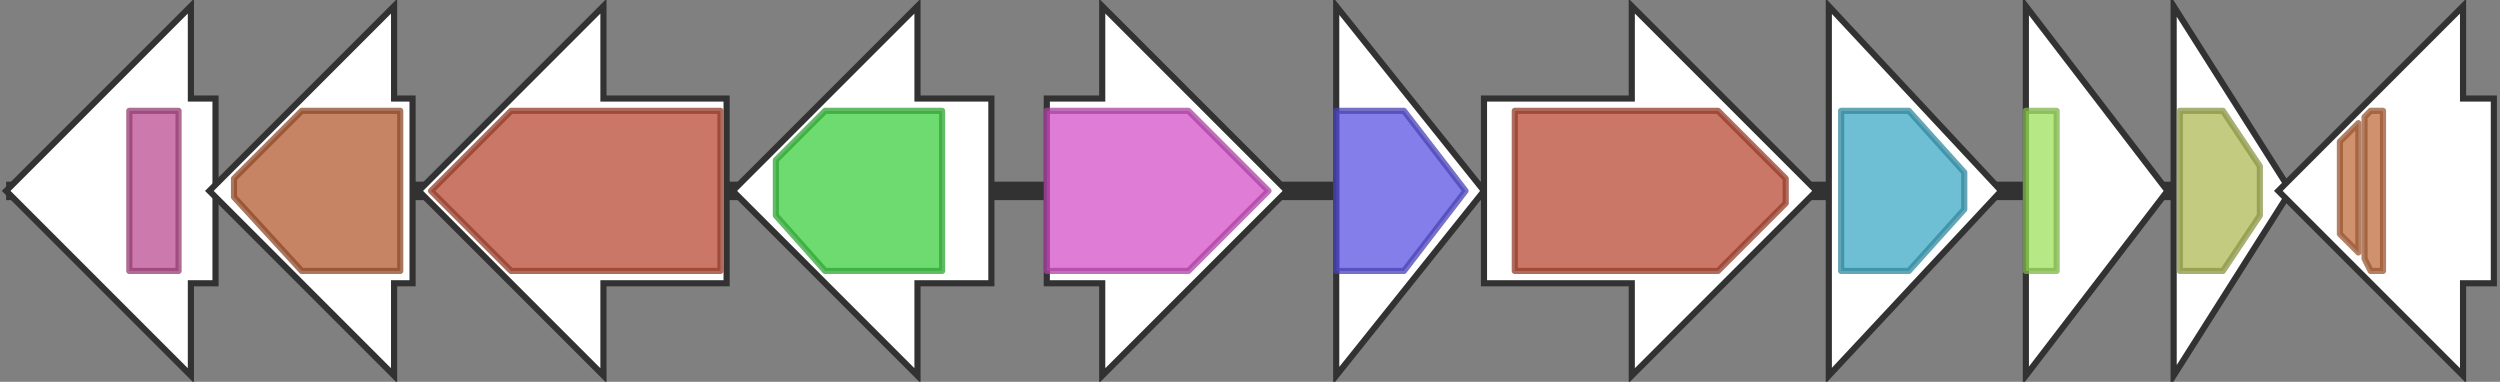 <svg version="1.1" baseProfile="full" xmlns="http://www.w3.org/2000/svg" width="406" height="62">
	<rect width="100%" height="100%" fill="#808080" stroke="none"/>
	<line x1="1" y1="31" x2="405" y2="31" style="stroke:rgb(50,50,50); stroke-width:3 "/>
	<g>
		<polygon class="NoName" points="353,16 353,16 353,1 372,31 353,61 353,46 353,46" fill="rgb(255,255,255)" fill-opacity="1.0" stroke="rgb(50,50,50)" stroke-width="1" />
		<g>
			<title>PF11695</title>
			<polygon class="PF11695" points="354,18 361,18 367,27 367,35 361,44 354,44" stroke-linejoin="round" width="13" height="26" fill="rgb(173,185,85)" stroke="rgb(138,148,68)" stroke-width="1" opacity="0.75" />
		</g>
	</g>
	<g>
		<polygon class="NoName" points="405,16 400,16 400,1 370,31 400,61 400,46 405,46" fill="rgb(255,255,255)" fill-opacity="1.0" stroke="rgb(50,50,50)" stroke-width="1" />
		<g>
			<title>PF00400</title>
			<polygon class="PF00400" points="380,23 383,20 383,41 380,38" stroke-linejoin="round" width="3" height="26" fill="rgb(190,108,62)" stroke="rgb(152,86,49)" stroke-width="1" opacity="0.75" />
		</g>
		<g>
			<title>PF00400</title>
			<polygon class="PF00400" points="384,19 385,18 387,18 387,44 385,44 384,42" stroke-linejoin="round" width="3" height="26" fill="rgb(190,108,62)" stroke="rgb(152,86,49)" stroke-width="1" opacity="0.75" />
		</g>
	</g>
	<g>
		<polygon class="NoName" points="35,16 31,16 31,1 1,31 31,61 31,46 35,46" fill="rgb(255,255,255)" fill-opacity="1.0" stroke="rgb(50,50,50)" stroke-width="1" />
		<g>
			<title>PF00355</title>
			<rect class="PF00355" x="21" y="18" stroke-linejoin="round" width="8" height="26" fill="rgb(186,77,145)" stroke="rgb(148,61,115)" stroke-width="1" opacity="0.75" />
		</g>
	</g>
	<g>
		<polygon class="NoName" points="67,16 64,16 64,1 34,31 64,61 64,46 67,46" fill="rgb(255,255,255)" fill-opacity="1.0" stroke="rgb(50,50,50)" stroke-width="1" />
		<g>
			<title>PF00494</title>
			<polygon class="PF00494" points="38,29 49,18 65,18 65,44 49,44 38,32" stroke-linejoin="round" width="27" height="26" fill="rgb(178,91,49)" stroke="rgb(142,72,39)" stroke-width="1" opacity="0.75" />
		</g>
	</g>
	<g>
		<polygon class="NoName" points="118,16 98,16 98,1 68,31 98,61 98,46 118,46" fill="rgb(255,255,255)" fill-opacity="1.0" stroke="rgb(50,50,50)" stroke-width="1" />
		<g>
			<title>PF01593</title>
			<polygon class="PF01593" points="70,31 83,18 117,18 117,44 83,44" stroke-linejoin="round" width="47" height="26" fill="rgb(184,74,52)" stroke="rgb(147,59,41)" stroke-width="1" opacity="0.75" />
		</g>
	</g>
	<g>
		<polygon class="NoName" points="161,16 149,16 149,1 119,31 149,61 149,46 161,46" fill="rgb(255,255,255)" fill-opacity="1.0" stroke="rgb(50,50,50)" stroke-width="1" />
		<g>
			<title>PF00348</title>
			<polygon class="PF00348" points="126,26 134,18 153,18 153,44 134,44 126,35" stroke-linejoin="round" width="27" height="26" fill="rgb(61,206,65)" stroke="rgb(48,164,52)" stroke-width="1" opacity="0.75" />
		</g>
	</g>
	<g>
		<polygon class="NoName" points="170,16 179,16 179,1 209,31 179,61 179,46 170,46" fill="rgb(255,255,255)" fill-opacity="1.0" stroke="rgb(50,50,50)" stroke-width="1" />
		<g>
			<title>PF05834</title>
			<polygon class="PF05834" points="170,18 193,18 206,31 193,44 170,44" stroke-linejoin="round" width="37" height="26" fill="rgb(212,80,200)" stroke="rgb(169,64,160)" stroke-width="1" opacity="0.75" />
		</g>
	</g>
	<g>
		<polygon class="NoName" points="217,16 217,16 217,1 241,31 217,61 217,46 217,46" fill="rgb(255,255,255)" fill-opacity="1.0" stroke="rgb(50,50,50)" stroke-width="1" />
		<g>
			<title>PF01209</title>
			<polygon class="PF01209" points="217,18 228,18 238,31 228,44 217,44" stroke-linejoin="round" width="22" height="26" fill="rgb(90,83,226)" stroke="rgb(72,66,180)" stroke-width="1" opacity="0.75" />
		</g>
	</g>
	<g>
		<polygon class="NoName" points="241,16 265,16 265,1 295,31 265,61 265,46 241,46" fill="rgb(255,255,255)" fill-opacity="1.0" stroke="rgb(50,50,50)" stroke-width="1" />
		<g>
			<title>PF01593</title>
			<polygon class="PF01593" points="246,18 279,18 290,29 290,33 279,44 246,44" stroke-linejoin="round" width="44" height="26" fill="rgb(184,74,52)" stroke="rgb(147,59,41)" stroke-width="1" opacity="0.75" />
		</g>
	</g>
	<g>
		<polygon class="NoName" points="297,16 297,16 297,1 325,31 297,61 297,46 297,46" fill="rgb(255,255,255)" fill-opacity="1.0" stroke="rgb(50,50,50)" stroke-width="1" />
		<g>
			<title>PF12706</title>
			<polygon class="PF12706" points="299,18 310,18 319,28 319,34 310,44 299,44" stroke-linejoin="round" width="20" height="26" fill="rgb(62,169,197)" stroke="rgb(49,135,157)" stroke-width="1" opacity="0.75" />
		</g>
	</g>
	<g>
		<polygon class="NoName" points="329,16 329,16 329,1 352,31 329,61 329,46 329,46" fill="rgb(255,255,255)" fill-opacity="1.0" stroke="rgb(50,50,50)" stroke-width="1" />
		<g>
			<title>PF12840</title>
			<rect class="PF12840" x="329" y="18" stroke-linejoin="round" width="5" height="26" fill="rgb(157,225,93)" stroke="rgb(125,180,74)" stroke-width="1" opacity="0.75" />
		</g>
	</g>
</svg>
